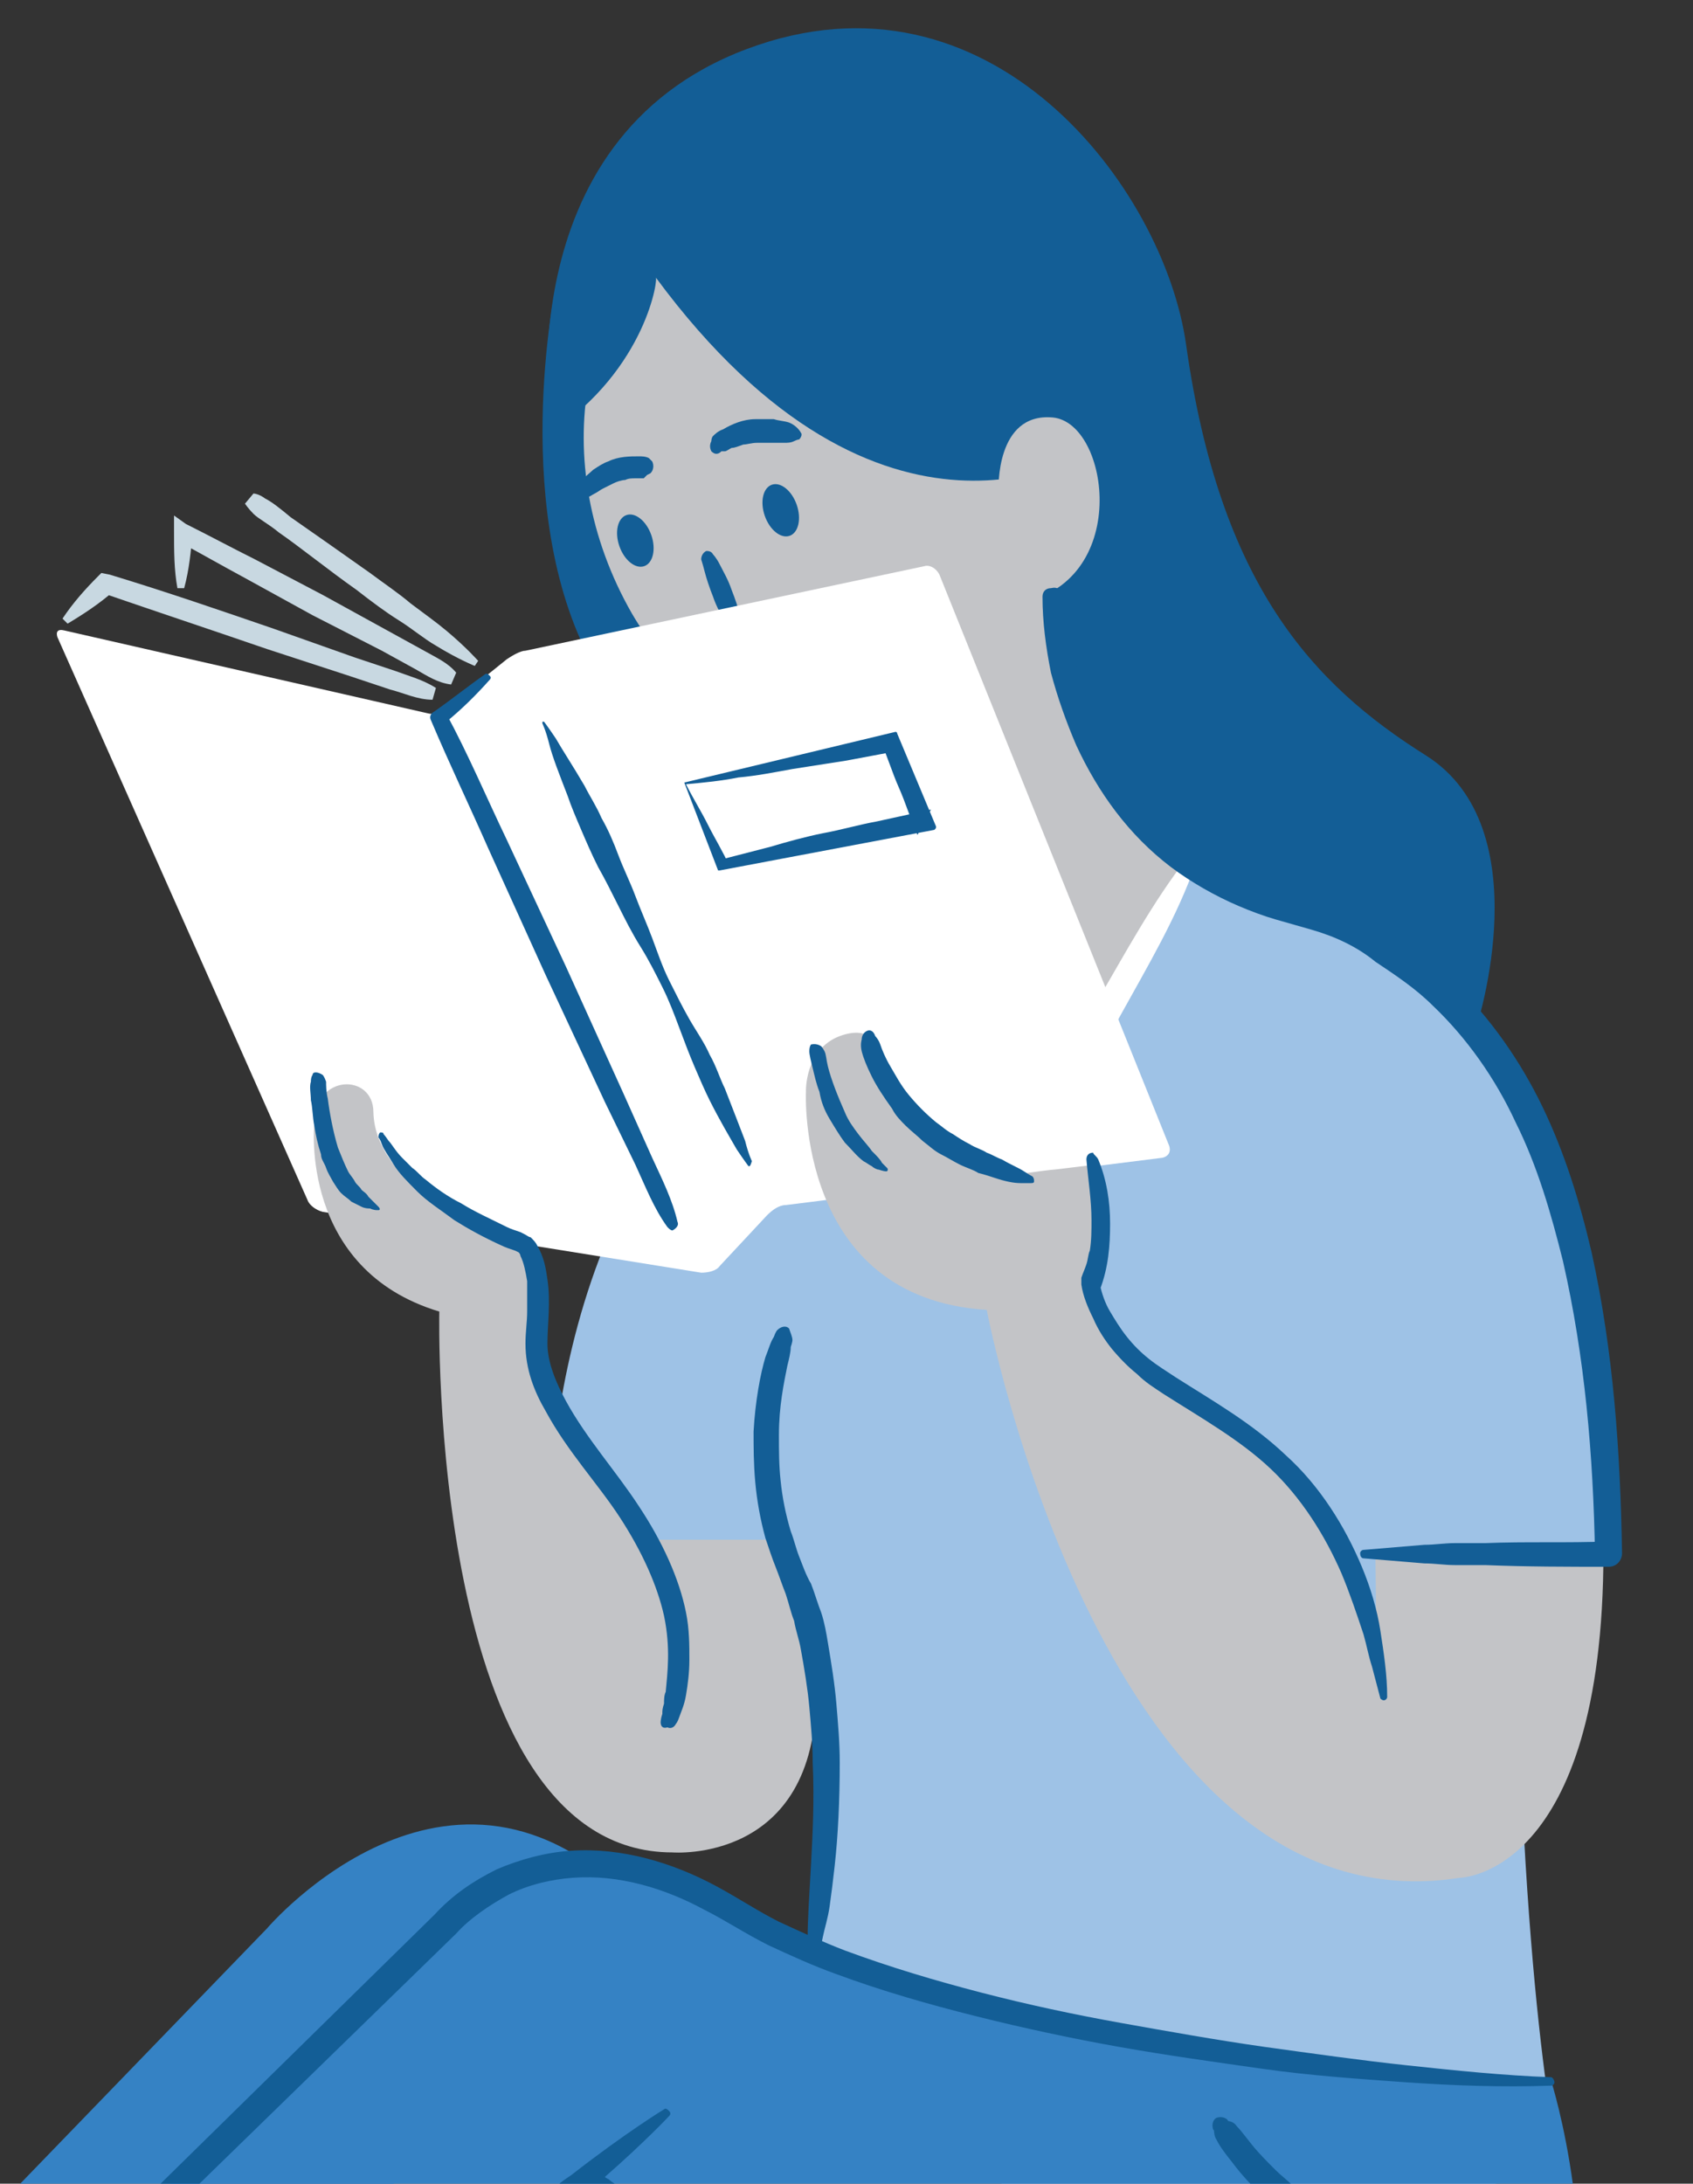 <svg viewBox="0 0 100.2 129.2" xmlns="http://www.w3.org/2000/svg"><rect x="0" y="0" width="100.2" height="129.2" fill="#333333" stroke="none"/><path d="m45.7 91.3s-.4.7 1.6 3.4 2.4 17.1-1.5 31.8c0 0 6 1.6 14.2 2.8h28c1.5-.3 3-.7 4.3-1.2 0 0-2.4-10.2-2.6-36.2h5.6c-.5-43-29.6-43.8-29.6-43.8l-19.4 12c-14.7 10-13.8 31.5-13.8 31.5z" fill="#9ec2e6"/><path d="m32.9 16.9s-2.9 13.7 2.4 22.8l6-1.2-5.6-17z" fill="#135e96"/><path d="m65.1 39.9c3.4-5.3 3.5-12.8-.3-19.4-5.1-8.9-15.4-12.5-23-8.2-7.6 4.4-9.5 15.1-4.4 24 4 6.8 11 10.6 17.5 9.9-.4 6.3-3 13.9-3 13.9l10.6 6.1 9.5-18c-3.2-.9-5.5-5-6.9-8.3z" fill="#c3c4c7"/><ellipse cx="37.6" cy="32" fill="#135e96" rx="1" ry="1.6" transform="matrix(.944 -.33 .33 .944 -8.452 14.186)"/><ellipse cx="46.2" cy="30.2" fill="#135e96" rx="1" ry="1.6" transform="matrix(.944 -.33 .33 .944 -7.371 16.928)"/><path d="m51.4 58c1 .7 1.8 1.5 2.6 2.4l2.4 2.5 4.8 5.1-1.3.2c1.6-3 3.3-5.9 5-8.9 1.7-2.9 3.3-5.9 5.4-8.6.1-.1.2-.1.4 0 .1.1.1.2.1.3-1.1 3.2-2.9 6.2-4.5 9.1-1.6 3-3.2 5.9-4.9 8.9-.2.4-.7.5-1.1.3-.1 0-.1-.1-.2-.2l-4.8-5.1-2.4-2.6c-.8-.9-1.6-1.7-2.2-2.7-.1-.2-.1-.6.2-.7.2-.1.4-.1.5 0z" fill="#fff"/><path d="m32.6 25.6s-2.8-17.3 11.6-22.7 24.7 8.2 26 17.5c2 14.2 7.5 20.1 14.2 24.3 6.8 4.3 3 16 3 16s-3.5-4.4-14.5-8.5c-.6-.2-3-1.3-4-2.1-4.8-3.9-6.6-7.1-6.7-16 0 0 3.6-2.3 2.3-7.4 0 0-12.2 8-25.7-10.3.2-.1-.5 5.4-6.2 9.2z" fill="#135e96"/><path d="m38.3 28.1-.2.2h-.5c-.2 0-.4 0-.6.1-.2 0-.5.1-.7.2l-.6.3c-.2.1-.3.2-.5.3s-.3.2-.4.2c-.1.1-.2.1-.2.1-.1 0-.3-.1-.3-.2v-.3c0-.2 0-.4.2-.6.1-.2.4-.4.6-.6.3-.2.6-.4.9-.5.6-.3 1.3-.3 1.8-.3.2 0 .4 0 .6.1l.2.2c.1.2.1.5-.1.7zm3.9 4.7s.2.2.4.6.5.9.7 1.5c.2.5.4 1.1.5 1.5s.2.7.2.7c0 .2-.1.4-.3.5-.2 0-.3 0-.4-.2 0 0-.2-.2-.4-.6s-.5-.9-.7-1.5c-.2-.5-.4-1.1-.5-1.5s-.2-.7-.2-.7c0-.2.1-.4.3-.5.1 0 .3 0 .4.2zm-.1-6.7s0-.2.1-.3.3-.3.6-.4c.5-.3 1.2-.6 1.9-.6h1.1c.3.1.6.1.9.2.5.2.7.6.7.6.1.1 0 .3-.1.4 0 0-.1 0-.3.1s-.4.1-.6.1h-1.6c-.3 0-.6.1-.8.1-.3.1-.5.2-.7.2-.2.1-.3.2-.4.2h-.2c-.2.2-.4.2-.6 0-.1-.2-.1-.4 0-.6z" fill="#135e96"/><path d="m3.4 37.7c-.1-.3 0-.5.4-.4l21.5 4.9c.3.1.9 0 1.1-.3l3.6-2.9c.3-.2.8-.5 1.1-.5l23.6-5c.3-.1.7.1.9.5l13.6 33.8c.1.3 0 .6-.4.7l-22.3 2.8c-.4 0-.8.3-1.1.6l-2.8 3c-.2.3-.7.4-1.1.4l-22.4-3.6c-.4-.1-.8-.4-.9-.7z" fill="#fff"/><path d="m39.5 72.6c-.8-1.1-1.3-2.4-1.9-3.7l-1.8-3.7-3.5-7.5-3.4-7.5c-1.1-2.5-2.3-5-3.4-7.6-.1-.2 0-.4.2-.5 1-.7 2-1.5 3-2.2.1-.1.2 0 .3.1s0 .2 0 .2c-.8.9-1.7 1.8-2.7 2.6l.1-.6c1.3 2.4 2.4 5 3.6 7.5l3.5 7.5 3.4 7.5 1.7 3.8c.6 1.3 1.2 2.5 1.5 3.8.1.2-.1.4-.3.5-.1 0-.2-.1-.3-.2zm4.8-3.6s-.3-.4-.7-1c-.4-.7-1-1.7-1.6-2.9-.3-.6-.6-1.3-.9-2s-.6-1.5-.9-2.3-.6-1.6-1-2.4-.8-1.6-1.3-2.4-.9-1.6-1.3-2.4-.8-1.6-1.2-2.3c-.4-.8-.7-1.5-1-2.2s-.6-1.4-.8-2c-.5-1.3-.9-2.3-1.1-3.1s-.4-1.2-.4-1.2v-.1h.1s.3.4.7 1c.4.7 1 1.6 1.7 2.8.3.6.7 1.2 1 1.9.4.7.7 1.4 1 2.2s.7 1.6 1 2.4.7 1.7 1 2.5.6 1.7 1 2.5.8 1.6 1.2 2.3.9 1.4 1.2 2.1c.4.7.6 1.4.9 2 .5 1.3.9 2.3 1.2 3.1.2.8.4 1.2.4 1.2-.1.3-.1.3-.2.3zm-3.7-22.6c.4.8.9 1.6 1.3 2.4s.9 1.6 1.3 2.5l-.7-.4 3.1-.8c1-.3 2.1-.6 3.1-.8 1.1-.2 2.1-.5 3.2-.7l3.2-.7-.8 1.5c-.4-.9-.7-1.9-1.1-2.8s-.7-1.9-1.1-2.8l1.2.6c-1.1.2-2.1.4-3.2.6l-3.2.5c-1.1.2-2.1.4-3.2.5-1 .2-2 .3-3.1.4zm-.1-.1 12.5-3s.1 0 .1.1l2.3 5.5c0 .1 0 .1-.1.2l-12.7 2.4h-.1z" fill="#135e96"/><path d="m25.6 41.4c-.9 0-1.7-.4-2.5-.6l-2.4-.8-4.9-1.6c-3.2-1.1-6.5-2.2-9.7-3.3l.6-.1c-.8.7-1.7 1.3-2.7 1.9l-.3-.3c.6-.9 1.3-1.7 2.1-2.5l.2-.2.5.1c3.3 1 6.5 2.1 9.7 3.2l4.8 1.7 2.4.8c.8.3 1.6.5 2.4 1zm1.1-.9c-.8-.1-1.4-.5-2.1-.9l-2-1.1-4.1-2.1-4-2.2c-1.3-.7-2.7-1.5-4-2.2l.9-.5c-.1 1.1-.2 2.2-.5 3.3h-.4c-.2-1.1-.2-2.2-.2-3.4v-.9l.7.5c1.4.7 2.7 1.4 4.1 2.1l4 2.1 4 2.2 2 1.1c.7.4 1.4.7 1.9 1.3zm-11.7-11.3s.3 0 .7.3c.4.2.9.6 1.5 1.1 1.3.9 3 2.1 4.7 3.3.8.6 1.7 1.2 2.4 1.8.8.6 1.5 1.1 2.1 1.6 1.2 1 1.9 1.8 1.9 1.8l-.2.3s-1-.4-2.3-1.2c-.7-.4-1.4-1-2.2-1.5s-1.6-1.1-2.5-1.8c-1.7-1.2-3.3-2.5-4.6-3.4-.6-.5-1.2-.8-1.5-1.1s-.5-.6-.5-.6z" fill="#c8d8e1"/><path d="m59.1 29s-.2-4.6 3.2-4.3 4.7 9.9-2.1 11zm22.4 70.7-.1-7.9h13.5c0 19.2-8.5 19.3-8.5 19.3-21 3.3-28-33.6-28-33.6-11.3-.7-10.7-12.9-10.7-12.9s-.1-2.5 2-3.3c2.2-.8 2.4 1.1 2.4 1.1.9 4.2 7.1 7.2 8.7 7 1.4-.2 1.6-.2 1.6-.2l2.5-.3s.8 2.1-.1 7c0 0 .5 3.3 3.4 5.4 3.9 2.9 12.5 6.2 13.3 18.4z" fill="#c3c4c7"/><path d="m62.8 35.2c.2 1.4.5 2.8.9 4.2s.8 2.7 1.4 4c1.2 2.6 2.9 4.9 5.2 6.6 1.1.9 2.4 1.6 3.7 2.1.7.3 1.3.5 2 .7l2.1.6c1.5.5 2.9 1.1 4.2 1.9s2.6 1.7 3.7 2.8c2.2 2.1 4 4.7 5.3 7.4s2.2 5.6 2.9 8.6c1.3 5.9 1.7 11.8 1.8 17.8 0 .4-.3.8-.8.8-2.4 0-4.8 0-7.3-.1h-1.8c-.6 0-1.2-.1-1.8-.1l-3.6-.3c-.1 0-.2-.1-.2-.3 0-.1.1-.2.2-.2l3.6-.3c.6 0 1.2-.1 1.8-.1h1.8c2.4-.1 4.8 0 7.3-.1l-.8.8c-.1-5.9-.6-11.7-1.9-17.4-.7-2.8-1.5-5.6-2.8-8.2-1.2-2.6-2.9-5-4.9-6.9-1-1-2.2-1.8-3.4-2.6-1.1-.9-2.4-1.5-3.8-1.9l-2.1-.6c-.7-.2-1.5-.5-2.2-.8-1.4-.6-2.8-1.4-4-2.3-2.5-1.9-4.3-4.4-5.6-7.2-.6-1.4-1.1-2.8-1.5-4.3-.3-1.5-.5-3-.5-4.5 0-.3.2-.5.5-.5.4-.1.6.1.6.4zm-11 26.1s.2.2.3.5.3.8.6 1.3.6 1.1 1.1 1.7 1 1.1 1.6 1.6c.3.2.6.5 1 .7.3.2.6.4 1 .6.3.2.7.3 1 .5.3.1.6.3.9.4.5.3 1 .5 1.3.7s.5.3.5.3c.1.1.1.2.1.3s-.1.1-.2.1h-.6c-.4 0-.9-.1-1.5-.3-.3-.1-.6-.2-1-.3-.3-.2-.7-.3-1.1-.5s-.7-.4-1.1-.6-.7-.5-1.1-.8c-.3-.3-.7-.6-1-.9s-.6-.6-.8-1c-.5-.7-.9-1.3-1.2-1.9s-.5-1.1-.6-1.5 0-.7 0-.7c0-.2.1-.4.3-.5s.4 0 .5.3zm13.2 7.3c.5 1.2.7 2.5.7 3.8s-.1 2.6-.6 3.9v-.3c.1.5.3 1.1.6 1.6s.6 1 1 1.5.8.9 1.3 1.3 1 .7 1.6 1.1c2.2 1.4 4.5 2.7 6.5 4.6 2 1.8 3.5 4.2 4.5 6.6.5 1.2.9 2.5 1.1 3.8s.4 2.6.4 3.9c0 .1-.1.2-.2.2s-.2-.1-.2-.1l-.5-1.9c-.2-.6-.3-1.2-.5-1.9-.4-1.2-.8-2.4-1.3-3.6-1-2.3-2.4-4.5-4.2-6.2s-4.1-3-6.3-4.4c-.6-.4-1.1-.7-1.6-1.2-.5-.4-1-.9-1.5-1.5-.4-.5-.8-1.1-1.1-1.8-.3-.6-.6-1.3-.7-2v-.4c.1-.3.2-.5.3-.8s.1-.6.2-.8c.1-.6.1-1.2.1-1.8 0-1.2-.2-2.4-.3-3.6 0-.2.1-.4.4-.4 0 .1.2.2.3.4zm-16.4-6.7s.1.1.2.3.1.5.2.9c.2.8.6 1.8 1 2.7.2.5.5.9.8 1.3s.6.7.8 1c.3.3.5.5.6.7l.3.3c.1.1 0 .2 0 .2h-.1s-.1 0-.4-.1c-.1 0-.3-.1-.4-.2-.2-.1-.3-.2-.5-.3-.4-.3-.7-.7-1.1-1.1-.3-.4-.6-.9-.9-1.4s-.5-1-.6-1.6c-.2-.5-.3-1-.4-1.4s-.2-.8-.2-1c0-.3.1-.4.1-.4s.3-.1.6.1c-.1 0-.1 0 0 0z" fill="#135e96"/><path d="m46.4 92.9-.9-1.8h-7l.3 1.7c-.5-2.4-.9-2.6-4-7-.2-.3-.8-1.4-1.4-1.9-1.2-1.1-2-2.5-1.4-6.3.4-3.1-.7-3.7-.7-3.7l-2.5-1.1s-6.6-2.6-6.7-7c0-2.3-3.5-2.3-3.5.7 0 0-.9 8.6 7.4 11.1 0 0-.7 32 13.8 32 0 0 8.5.7 8.5-9.4z" fill="#c3c4c7"/><path d="m39.1 101.9s0-.2.1-.5c0-.2 0-.3.1-.6 0-.2 0-.5.1-.7.1-1.1.3-2.6-.1-4.5-.4-1.8-1.3-3.8-2.6-5.8s-3.1-3.9-4.4-6.3c-.7-1.2-1.2-2.5-1.2-4 0-.7.1-1.3.1-1.9v-1.8c-.1-.6-.2-1.1-.4-1.5 0-.1-.1-.2-.1-.2l-.2-.1c-.3-.1-.6-.2-.8-.3-1.1-.5-2-1-2.8-1.5-.8-.6-1.6-1.1-2.2-1.7s-1.1-1.1-1.4-1.6-.6-.9-.7-1.2-.2-.4-.2-.4c0-.1 0-.2.1-.3.1 0 .2 0 .2.1 0 0 .1.1.3.4.2.2.4.6.8 1l.6.6c.3.2.5.5.8.7.6.5 1.3 1 2.1 1.4.8.5 1.7.9 2.7 1.4.2.1.5.2.8.3l.2.1c.2.1.3.2.4.2.2.2.3.3.4.5.4.7.5 1.3.6 2 .2 1.3 0 2.7 0 3.8s.5 2.3 1.1 3.4c1.2 2.2 3 4.2 4.3 6.2 1.4 2.1 2.4 4.3 2.8 6.3.2 1 .2 1.9.2 2.8 0 .8-.1 1.5-.2 2.1s-.3 1-.4 1.3-.2.4-.2.4c-.1.2-.3.3-.5.2-.3.1-.4-.1-.4-.3zm7.8-22.6s0 .1-.1.4c0 .3-.1.7-.2 1.1-.2 1-.5 2.4-.5 4.1 0 .9 0 1.8.1 2.7.1 1 .3 2 .6 3 .2.5.3 1 .5 1.5s.4 1.1.7 1.6c.2.5.4 1.2.6 1.7.2.6.3 1.2.4 1.8.2 1.2.4 2.4.5 3.6s.2 2.3.2 3.5c0 2.2-.1 4.3-.3 6.1-.1.9-.2 1.7-.3 2.4s-.3 1.3-.4 1.8c-.2 1-.4 1.6-.4 1.6 0 .1-.2.2-.3.2s-.2-.1-.2-.2v-.4-1.2c0-1 .1-2.5.2-4.3s.2-3.8.1-6c0-1.1-.1-2.2-.2-3.3s-.3-2.3-.5-3.4c-.1-.6-.3-1.1-.4-1.7-.2-.5-.3-1-.5-1.6-.2-.5-.4-1.1-.6-1.6s-.4-1.1-.6-1.7c-.3-1.1-.5-2.2-.6-3.3s-.1-2.1-.1-3c.1-1.8.4-3.4.7-4.4.2-.5.3-.9.5-1.2.1-.3.2-.4.2-.4.2-.2.5-.3.7-.1.1.3.2.5.2.7zm-27.8-15.7s.1.1.2.4c0 .2 0 .6.1 1 .1.8.3 1.9.6 2.9.2.5.4 1 .6 1.4.1.2.3.4.4.6s.3.3.4.5c.1.1.3.2.4.4l.3.3.3.3c.1.1.1.2 0 .2h-.1s-.2 0-.4-.1c-.1 0-.3 0-.5-.1l-.6-.3c-.2-.2-.4-.3-.6-.5s-.3-.4-.5-.7c-.1-.2-.3-.5-.4-.8s-.3-.5-.3-.8c-.2-.6-.3-1.1-.4-1.7-.1-.5-.1-1.1-.2-1.5 0-.4-.1-.8 0-1.1 0-.3.1-.4.1-.4 0-.2.3-.2.6 0-.1 0-.1 0 0 0z" fill="#135e96"/><path d="m93.1 129.3c-.5-3.7-1.3-6.2-1.3-6.2s-34.4-1-50.2-11.1c-9.6-6.1-18.2 4-18.2 4l-13.4 13.3z" fill="#3582c4"/><path d="m23.2 129.3 15-16c-11.1-12.5-22.4.8-22.4.8l-14.7 15.2z" fill="#3582c4"/><g fill="#135e96"><path d="m72 126.6c.2.4.5.8.9 1.3.3.4.7.9 1.2 1.4h2.4c-.3-.3-.7-.6-1-.9-.5-.5-1-1-1.4-1.5s-.7-.9-.9-1.1c-.2-.3-.5-.3-.5-.3-.1-.2-.4-.3-.7-.2-.2.1-.3.4-.2.7.1 0 0 .3.2.6zm-35.5 2.7c-.1-.1-.3-.2-.4-.3s-.2-.1-.3-.2c2.4-2.1 3.8-3.6 3.8-3.6.1-.1.1-.2 0-.3s-.2-.2-.3-.1c0 0-2.3 1.4-5.5 3.9-.3.2-.6.4-.8.6z"/><path d="m9.4 129.3h2.3l15.3-14.9c.8-.9 2-1.7 3.1-2.3 1.2-.6 2.5-.9 3.8-1 2.7-.2 5.4.6 7.8 1.9 1.2.6 2.4 1.4 3.8 2.1 1.3.6 2.6 1.2 4 1.7 2.7 1 5.5 1.8 8.3 2.5s5.6 1.3 8.4 1.8 5.7.9 8.5 1.3 5.7.6 8.5.8c2.9.2 5.7.3 8.6.2.1 0 .2-.1.2-.2s-.1-.3-.2-.3c-2.8-.1-5.7-.4-8.5-.7s-5.6-.7-8.5-1.1c-2.8-.4-5.6-.9-8.4-1.4s-5.6-1.1-8.3-1.8-5.4-1.5-8.1-2.5c-1.3-.5-2.6-1.1-3.9-1.7-1.2-.6-2.4-1.4-3.7-2.1-2.6-1.4-5.6-2.3-8.6-2.1-1.5.1-3 .5-4.4 1.1-1.4.7-2.6 1.5-3.7 2.7l.1-.1z"/></g></svg>
